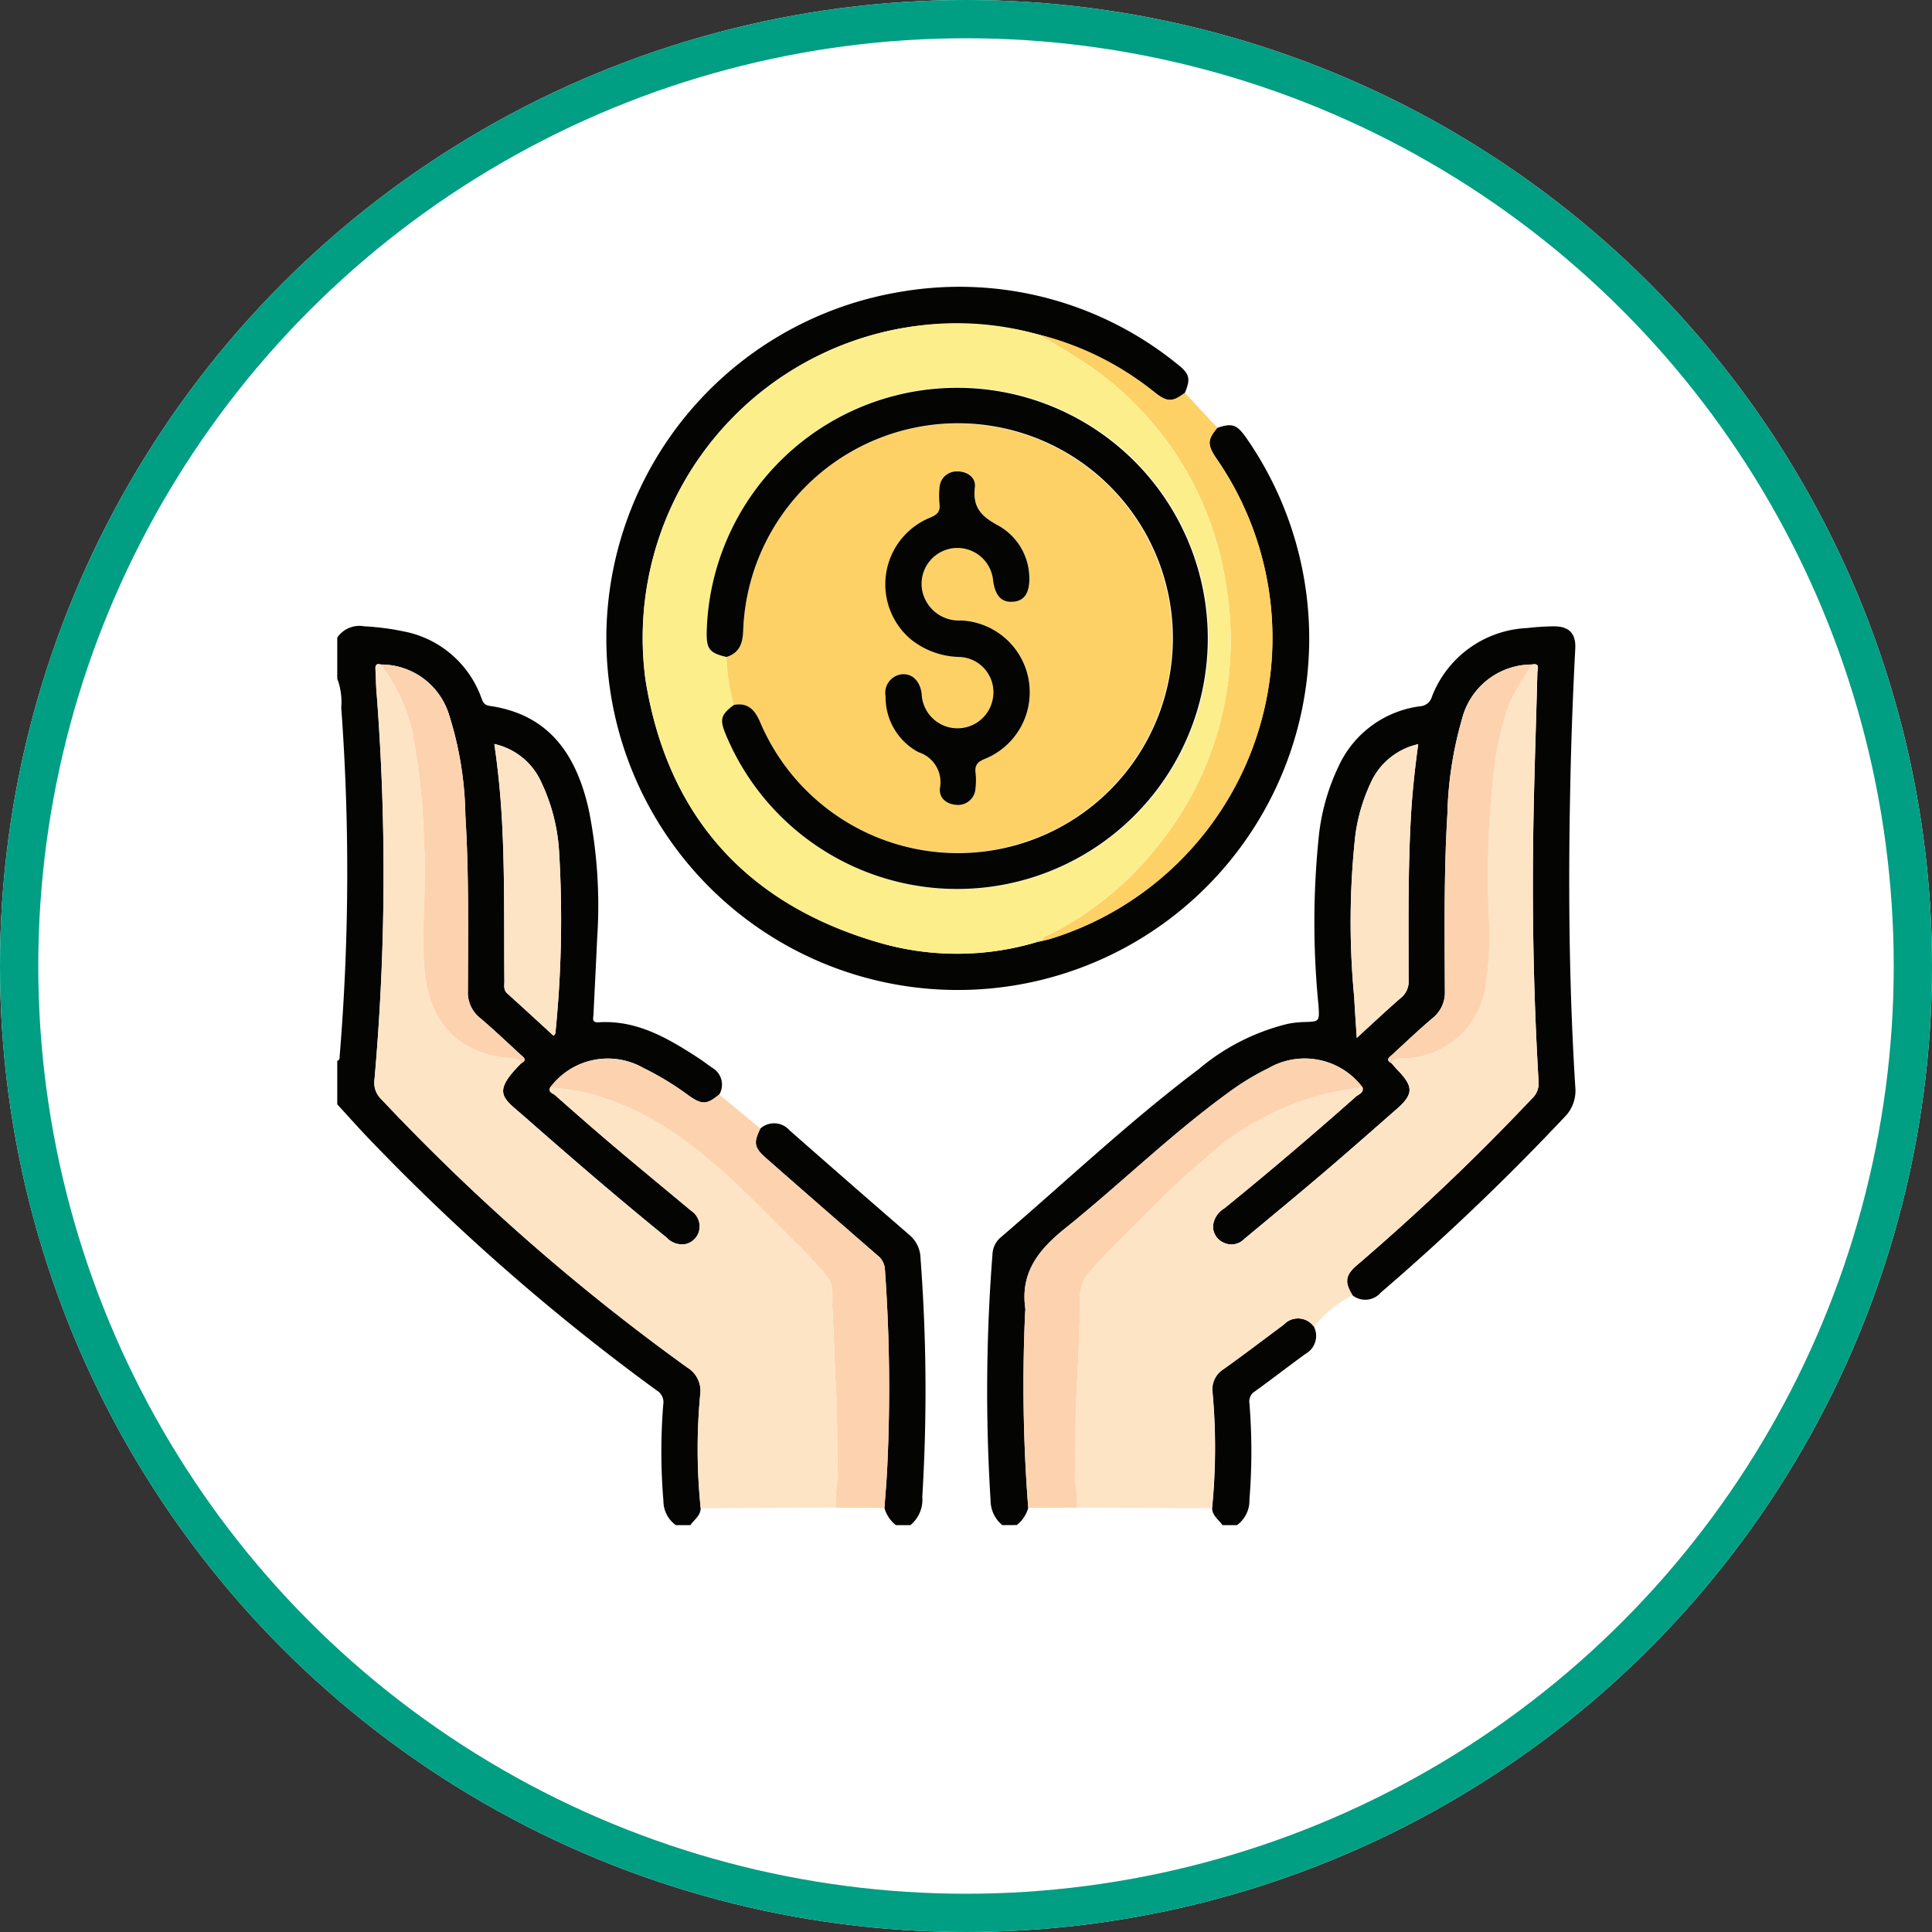 <svg xmlns="http://www.w3.org/2000/svg" xmlns:xlink="http://www.w3.org/1999/xlink" width="101" height="101" viewBox="0 0 101 101">
  <rect x="0" y="0" width="101" height="101" fill="#333333" stroke="none"/>
  <defs>
    <clipPath id="clip-path">
      <rect id="Rectángulo_37680" data-name="Rectángulo 37680" width="64.727" height="64.732" fill="none"/>
    </clipPath>
  </defs>
  <g id="Grupo_114914" data-name="Grupo 114914" transform="translate(-749.994 -1503)">
    <g id="Elipse_1147" data-name="Elipse 1147" transform="translate(749.994 1503)" fill="#fff" stroke="#009e83" stroke-width="2">
      <circle cx="50.5" cy="50.5" r="50.5" stroke="none"/>
      <circle cx="50.5" cy="50.5" r="49.5" fill="none"/>
    </g>
    <g id="Grupo_114885" data-name="Grupo 114885" transform="translate(767.625 1518)">
      <g id="Grupo_114884" data-name="Grupo 114884" clip-path="url(#clip-path)">
        <path id="Trazado_166267" data-name="Trazado 166267" d="M201.872,152a1.679,1.679,0,0,1-.614-1.291,91.929,91.929,0,0,1,.1-12.877,1.215,1.215,0,0,1,.43-.875c3.436-2.945,6.726-6.063,10.345-8.791a11.378,11.378,0,0,1,4.679-2.376,5.17,5.17,0,0,1,.813-.09c.836-.023.83-.017.775-.882a43.729,43.729,0,0,1,.03-8.953,11.235,11.235,0,0,1,1.058-3.612,5.458,5.458,0,0,1,4.215-3.06.684.684,0,0,0,.623-.49,5.6,5.6,0,0,1,4.982-3.6,12.843,12.843,0,0,1,1.386-.09c.8-.006,1.172.37,1.13,1.168q-.2,3.786-.269,7.576c-.1,5.119-.05,10.235.271,15.346a1.953,1.953,0,0,1-.578,1.58,125.753,125.753,0,0,1-9.59,9.159,1.069,1.069,0,0,1-1.475.146c-.428-.693-.382-1.054.229-1.581a118.685,118.685,0,0,0,9.14-8.7,1.08,1.08,0,0,0,.356-.878c-.275-4.623-.354-9.251-.265-13.881.048-2.5.139-5.006.2-7.508,0-.188.164-.522-.284-.433a3.773,3.773,0,0,0-3.658,2.855,19.42,19.42,0,0,0-.763,4.978c-.187,3.073-.141,6.151-.132,9.227a1.707,1.707,0,0,1-.641,1.425c-.723.613-1.41,1.267-2.107,1.909-.141.13-.39.271-.038.451.111.124.217.252.332.372.826.858.818,1.25-.065,2.024-1.281,1.123-2.559,2.249-3.855,3.354-1.36,1.159-2.74,2.3-4.114,3.438a.932.932,0,0,1-1.1.178.918.918,0,0,1-.529-.864,1.205,1.205,0,0,1,.591-.917q3.5-2.846,6.875-5.839c.143-.127.421-.189.35-.483a3.787,3.787,0,0,0-4.925-1,13.365,13.365,0,0,0-2.146,1.314c-2.981,2.17-5.616,4.755-8.481,7.059-1.408,1.132-2.348,2.328-2.075,4.209a.727.727,0,0,1-.009.126,82.911,82.911,0,0,0,.159,10.273,1.739,1.739,0,0,1-.6.9Zm21.742-40.827a3.574,3.574,0,0,0-2.506,2.071,9.371,9.371,0,0,0-.784,2.712,41.712,41.712,0,0,0-.057,8.44c.036.673.084,1.346.134,2.132.836-.764,1.553-1.442,2.3-2.087a1.087,1.087,0,0,0,.41-.918c0-2.84-.037-5.681.118-8.52.07-1.278.209-2.548.384-3.83" transform="translate(-167.104 -87.27)" fill="#040403"/>
        <path id="Trazado_166268" data-name="Trazado 166268" d="M17.7,151.938a1.566,1.566,0,0,1-.649-1.271,30.815,30.815,0,0,1-.008-5.046.707.707,0,0,0-.342-.726A112.745,112.745,0,0,1,1.787,131.873c-.611-.63-1.192-1.289-1.787-1.934v-2.276c.137-.035.119-.148.126-.249a117.381,117.381,0,0,0,.082-18.219A3.449,3.449,0,0,0,0,107.686v-2.149a1.4,1.4,0,0,1,1.413-.589,13.358,13.358,0,0,1,2.37.335A5.393,5.393,0,0,1,7.5,108.6c.089.214.115.457.466.508,3.14.451,4.544,2.59,5.182,5.429a25.439,25.439,0,0,1,.439,6.725c-.058,1.326-.131,2.651-.191,3.976-.008.186-.116.435.266.411,1.966-.125,3.568.8,5.135,1.813.283.182.551.387.828.579a1.012,1.012,0,0,1,.345,1.384c-.664.536-.9.545-1.613.041a15.3,15.3,0,0,0-2.363-1.436,3.758,3.758,0,0,0-4.86,1.025c-.116.258.146.3.256.4,1.023.906,2.051,1.807,3.094,2.69,1.332,1.127,2.68,2.236,4.02,3.354a.975.975,0,0,1,.416,1.046.936.936,0,0,1-.736.7,1.1,1.1,0,0,1-.967-.347c-2.514-2.042-4.968-4.154-7.4-6.293-1.154-1.015-1.769-1.241-.2-2.815.349-.18.106-.321-.037-.453-.7-.641-1.385-1.3-2.108-1.909a1.7,1.7,0,0,1-.642-1.424c.009-3.055.058-6.111-.131-9.163a18.238,18.238,0,0,0-.875-5.336,3.719,3.719,0,0,0-3.546-2.561c-.241-.073-.292.047-.279.259.026.421.025.843.063,1.263a122.4,122.4,0,0,1-.116,20.2,1.18,1.18,0,0,0,.358,1,111.114,111.114,0,0,0,15.984,14.021,1.429,1.429,0,0,1,.687,1.429A30.365,30.365,0,0,0,19,151.052c-.01.4-.348.6-.54.886Zm-6.389-25.584c.051-.072.089-.1.092-.134a59.2,59.2,0,0,0,.192-9.525,9.766,9.766,0,0,0-.921-3.582A3.514,3.514,0,0,0,8.212,111.1c.2,1.364.327,2.679.4,4,.151,2.8.1,5.6.126,8.4,0,.222-.059.454.154.645.812.728,1.611,1.468,2.421,2.209" transform="translate(0 -87.206)" fill="#040403"/>
        <path id="Trazado_166269" data-name="Trazado 166269" d="M129.765,259.032a1.075,1.075,0,0,1,1.525.095q3.125,2.753,6.274,5.477a1.63,1.63,0,0,1,.571,1.2,91.763,91.763,0,0,1,.093,12.485,1.728,1.728,0,0,1-.622,1.479h-.758a1.741,1.741,0,0,1-.6-.9c.05-.711.116-1.422.147-2.134a86.921,86.921,0,0,0-.122-10.331,1,1,0,0,0-.389-.739q-2.908-2.516-5.794-5.056c-.654-.572-.7-.818-.329-1.574" transform="translate(-107.644 -215.036)" fill="#040403"/>
        <path id="Trazado_166270" data-name="Trazado 166270" d="M275.981,319.592a1.075,1.075,0,0,1-.456,1.414c-.883.644-1.746,1.315-2.632,1.953a.611.611,0,0,0-.291.624,31.447,31.447,0,0,1,0,5.041,1.587,1.587,0,0,1-.651,1.332h-.758c-.193-.288-.53-.487-.541-.886a31.99,31.99,0,0,0,.027-6.04,1.242,1.242,0,0,1,.572-1.229c1.061-.753,2.094-1.545,3.14-2.32a1.026,1.026,0,0,1,1.6.11" transform="translate(-224.916 -265.225)" fill="#040403"/>
        <path id="Trazado_166271" data-name="Trazado 166271" d="M235.351,160.859l-7.056-.028a10.839,10.839,0,0,0-.119-1.562c.065-1.509.009-3.018.093-4.532.081-1.462.127-2.934.186-4.4a2.455,2.455,0,0,1,.32-1.619c.424-.491.859-.981,1.316-1.438,1.587-1.589,3.129-3.222,4.864-4.665a14.457,14.457,0,0,1,8.265-3.752c.071.294-.207.357-.35.483q-3.374,2.994-6.875,5.839a1.205,1.205,0,0,0-.592.917.917.917,0,0,0,.529.864.931.931,0,0,0,1.1-.178c1.374-1.143,2.754-2.279,4.114-3.438,1.3-1.1,2.574-2.231,3.855-3.354.884-.774.891-1.166.065-2.024-.115-.12-.222-.248-.332-.372.105-.232.307-.244.528-.258a4.392,4.392,0,0,0,4.406-3.96,16.42,16.42,0,0,0,.148-3.491,48.371,48.371,0,0,1,.243-7.36,15.28,15.28,0,0,1,.823-3.728,14.526,14.526,0,0,1,1.192-2.049c.447-.09.289.245.284.433-.064,2.5-.155,5.005-.2,7.508-.089,4.63-.009,9.258.265,13.881a1.08,1.08,0,0,1-.356.878,118.65,118.65,0,0,1-9.14,8.7c-.611.527-.657.888-.229,1.581a5.63,5.63,0,0,0-2.014,1.647,1.026,1.026,0,0,0-1.6-.11c-1.046.775-2.079,1.566-3.14,2.32a1.242,1.242,0,0,0-.572,1.229,32,32,0,0,1-.026,6.04" transform="translate(-189.62 -97.013)" fill="#fde4c5"/>
        <path id="Trazado_166272" data-name="Trazado 166272" d="M115.12,7.365c.78-.262,1.021-.175,1.526.55A18.372,18.372,0,1,1,98.688.234a18.068,18.068,0,0,1,14.278,3.754c.71.547.768.793.451,1.555-.645.487-.917.487-1.558-.013A16.9,16.9,0,0,0,98.722,2.139a16.443,16.443,0,0,0-13.5,18.413c1.144,7.131,5.315,11.74,12.255,13.739a14.6,14.6,0,0,0,8.163-.032l.294-.067,0,0c.182-.046.368-.084.546-.141a16.47,16.47,0,0,0,8.626-25.022c-.53-.776-.529-1.025.007-1.667" transform="translate(-69.108 0)" fill="#040403"/>
        <path id="Trazado_166273" data-name="Trazado 166273" d="M83.354,262.258l-2.552-.013a11.856,11.856,0,0,1,.116-1.689c-.057-1.425-.013-2.85-.09-4.28-.079-1.463-.11-2.936-.194-4.4-.033-.576.114-1.244-.309-1.748-.5-.594-1.024-1.169-1.579-1.711-1.277-1.248-2.5-2.553-3.837-3.74-2.611-2.309-5.432-4.143-9.032-4.4a3.758,3.758,0,0,1,4.86-1.025,15.338,15.338,0,0,1,2.363,1.436c.716.5.949.5,1.613-.041l2.154,1.778c-.375.756-.325,1,.329,1.574q2.894,2.532,5.794,5.056a1,1,0,0,1,.389.74,86.914,86.914,0,0,1,.122,10.331c-.032.712-.1,1.423-.147,2.134" transform="translate(-54.747 -198.427)" fill="#fcd3ae"/>
        <path id="Trazado_166274" data-name="Trazado 166274" d="M226.359,19.621c-.536.642-.537.891-.007,1.667a16.47,16.47,0,0,1-8.626,25.022c-.179.057-.364.094-.546.141.039-.267.291-.28.464-.37a16.855,16.855,0,0,0,5.72-4.75A17.058,17.058,0,0,0,226.835,28a16.939,16.939,0,0,0-7.628-11.927c-.709-.476-1.46-.888-2.192-1.33a15.519,15.519,0,0,1,6.083,3.038c.64.5.912.5,1.558.013l1.7,1.822" transform="translate(-180.347 -12.256)" fill="#fdd165"/>
        <path id="Trazado_166275" data-name="Trazado 166275" d="M230.058,240.276a14.456,14.456,0,0,0-8.265,3.752c-1.736,1.443-3.277,3.076-4.864,4.665-.456.457-.892.946-1.316,1.438a2.453,2.453,0,0,0-.319,1.619c-.059,1.467-.1,2.939-.186,4.4-.084,1.513-.028,3.023-.093,4.532a10.837,10.837,0,0,1,.119,1.562l-2.554.013a82.911,82.911,0,0,1-.159-10.273.743.743,0,0,0,.009-.126c-.273-1.882.667-3.077,2.075-4.209,2.865-2.3,5.5-4.889,8.481-7.059a13.357,13.357,0,0,1,2.147-1.314,3.787,3.787,0,0,1,4.925,1" transform="translate(-176.459 -198.428)" fill="#fcd3ae"/>
        <path id="Trazado_166276" data-name="Trazado 166276" d="M332.658,116.827a14.542,14.542,0,0,0-1.192,2.049,15.294,15.294,0,0,0-.823,3.728,48.368,48.368,0,0,0-.243,7.36,16.428,16.428,0,0,1-.148,3.49,4.392,4.392,0,0,1-4.406,3.96c-.221.014-.423.026-.528.258-.353-.18-.1-.321.038-.451.7-.642,1.385-1.3,2.107-1.909a1.707,1.707,0,0,0,.641-1.425c-.008-3.076-.055-6.153.132-9.227a19.418,19.418,0,0,1,.763-4.977,3.772,3.772,0,0,1,3.658-2.855" transform="translate(-270.2 -97.087)" fill="#fcd3ae"/>
        <path id="Trazado_166277" data-name="Trazado 166277" d="M317.046,141.477c-.175,1.282-.314,2.552-.384,3.83-.155,2.839-.123,5.679-.118,8.52a1.087,1.087,0,0,1-.41.918c-.746.645-1.463,1.324-2.3,2.087-.05-.786-.1-1.458-.134-2.132a41.71,41.71,0,0,1,.057-8.44,9.37,9.37,0,0,1,.784-2.712,3.574,3.574,0,0,1,2.506-2.071" transform="translate(-260.537 -117.572)" fill="#fde4c5"/>
        <path id="Trazado_166278" data-name="Trazado 166278" d="M20.652,138.83c3.6.26,6.421,2.093,9.032,4.4,1.341,1.187,2.56,2.492,3.837,3.74.554.542,1.08,1.117,1.579,1.711.423.5.277,1.173.309,1.748.083,1.464.115,2.938.194,4.4.077,1.429.033,2.854.09,4.28a11.876,11.876,0,0,0-.116,1.689l-7.057.027a30.38,30.38,0,0,1-.027-5.931,1.429,1.429,0,0,0-.687-1.429A111.125,111.125,0,0,1,11.82,139.447a1.181,1.181,0,0,1-.358-1,122.405,122.405,0,0,0,.116-20.2c-.038-.419-.037-.842-.063-1.263-.013-.212.038-.332.279-.259a9.148,9.148,0,0,1,1.655,3.55,36.931,36.931,0,0,1,.615,5.923c.128,2.094-.134,4.19,0,6.288.185,2.809,1.625,4.581,4.538,4.826.22.019.423.027.528.259-1.566,1.574-.951,1.8.2,2.815,2.432,2.139,4.886,4.25,7.4,6.293a1.1,1.1,0,0,0,.967.347.936.936,0,0,0,.736-.7.975.975,0,0,0-.415-1.046c-1.34-1.118-2.688-2.226-4.02-3.354-1.043-.883-2.071-1.784-3.094-2.69-.11-.1-.372-.14-.256-.4" transform="translate(-9.521 -96.982)" fill="#fde4c5"/>
        <path id="Trazado_166279" data-name="Trazado 166279" d="M20.79,137.672c-.1-.232-.308-.24-.528-.259-2.913-.245-4.353-2.017-4.538-4.826-.138-2.1.124-4.194,0-6.287a36.913,36.913,0,0,0-.615-5.923,9.147,9.147,0,0,0-1.655-3.55A3.719,3.719,0,0,1,17,119.388a18.245,18.245,0,0,1,.875,5.336c.189,3.052.14,6.108.131,9.163a1.7,1.7,0,0,0,.642,1.424c.723.612,1.41,1.267,2.108,1.909.143.132.386.273.037.453" transform="translate(-11.178 -97.087)" fill="#fcd3ae"/>
        <path id="Trazado_166280" data-name="Trazado 166280" d="M51.7,156.658c-.81-.741-1.61-1.481-2.421-2.209-.213-.191-.152-.422-.154-.645-.021-2.8.026-5.6-.126-8.4-.071-1.322-.2-2.638-.4-4a3.514,3.514,0,0,1,2.462,2.015A9.766,9.766,0,0,1,51.984,147a59.2,59.2,0,0,1-.192,9.525c0,.032-.041.062-.092.134" transform="translate(-40.389 -117.509)" fill="#fde4c5"/>
        <path id="Trazado_166281" data-name="Trazado 166281" d="M115,11.832c.731.442,1.483.854,2.191,1.33a16.938,16.938,0,0,1,7.628,11.927,17.058,17.058,0,0,1-3.472,13.326,16.861,16.861,0,0,1-5.72,4.75c-.173.09-.425.1-.463.37l0,0a.2.2,0,0,0-.294.068,14.6,14.6,0,0,1-8.163.031c-6.94-2-11.111-6.609-12.255-13.739a16.443,16.443,0,0,1,13.5-18.413,15.653,15.653,0,0,1,7.056.353M99.065,31.192c-.685.509-.752.757-.42,1.549a13.12,13.12,0,1,0-1-5.348c-.012.878.158,1.09,1.036,1.289a10.277,10.277,0,0,0,.383,2.51" transform="translate(-78.332 -9.34)" fill="#fcee8b"/>
        <path id="Trazado_166282" data-name="Trazado 166282" d="M216.217,202.252a.2.2,0,0,1,.294-.067l-.294.067" transform="translate(-179.683 -167.993)" fill="#fdd165"/>
        <path id="Trazado_166283" data-name="Trazado 166283" d="M120.773,56.968a10.277,10.277,0,0,1-.383-2.51c.71-.218.852-.75.874-1.423a11.217,11.217,0,1,1,.884,4.831c-.275-.634-.629-1.037-1.374-.9m15.447-6.742a3.158,3.158,0,0,0-1.605-2.64c-.889-.477-1.367-.948-1.238-2.011.061-.5-.4-.836-.928-.825a.89.89,0,0,0-.921.862,3.639,3.639,0,0,0,0,.82c.043.39-.088.566-.475.724a3.767,3.767,0,0,0-1.018,6.377,4.2,4.2,0,0,0,2.565.917,1.843,1.843,0,0,1,1.71,2.2,1.874,1.874,0,0,1-3.715-.3c-.1-.648-.484-1.027-1.009-1a.977.977,0,0,0-.878,1.162,3.258,3.258,0,0,0,1.714,2.913,1.644,1.644,0,0,1,1.127,1.876c-.058.511.328.847.874.881a.911.911,0,0,0,.985-.855,3.618,3.618,0,0,0,.005-.82c-.049-.4.1-.574.477-.727a3.758,3.758,0,0,0-1.246-7.241,1.95,1.95,0,0,1-2.006-1.5,1.873,1.873,0,1,1,3.692-.581c.115.822.455,1.168,1.084,1.1.552-.058.839-.459.81-1.343" transform="translate(-100.04 -35.116)" fill="#fdd165"/>
        <path id="Trazado_166284" data-name="Trazado 166284" d="M115.723,47.649c.745-.139,1.1.264,1.374.9a11.235,11.235,0,1,0-.884-4.831c-.022.673-.164,1.2-.874,1.423-.878-.2-1.048-.411-1.036-1.289a13.1,13.1,0,1,1,1,5.348c-.332-.791-.265-1.04.42-1.549" transform="translate(-94.99 -25.797)" fill="#040403"/>
        <path id="Trazado_166285" data-name="Trazado 166285" d="M177.085,62.487c.029.885-.258,1.285-.81,1.343-.629.066-.969-.28-1.084-1.1a1.873,1.873,0,1,0-3.692.581,1.95,1.95,0,0,0,2.006,1.5,3.758,3.758,0,0,1,1.246,7.241c-.376.153-.526.33-.477.727a3.619,3.619,0,0,1-.005.82.911.911,0,0,1-.985.855c-.547-.035-.932-.37-.874-.881a1.644,1.644,0,0,0-1.127-1.876,3.258,3.258,0,0,1-1.714-2.913.977.977,0,0,1,.878-1.162c.525-.031.909.348,1.009,1a1.874,1.874,0,0,0,3.715.3,1.843,1.843,0,0,0-1.71-2.2,4.2,4.2,0,0,1-2.565-.917,3.767,3.767,0,0,1,1.018-6.377c.387-.158.518-.334.475-.724a3.639,3.639,0,0,1,0-.82.89.89,0,0,1,.921-.862c.528-.011.99.321.928.825-.13,1.063.348,1.534,1.238,2.011a3.158,3.158,0,0,1,1.605,2.64" transform="translate(-140.904 -47.377)" fill="#040403"/>
      </g>
    </g>
  </g>
</svg>
